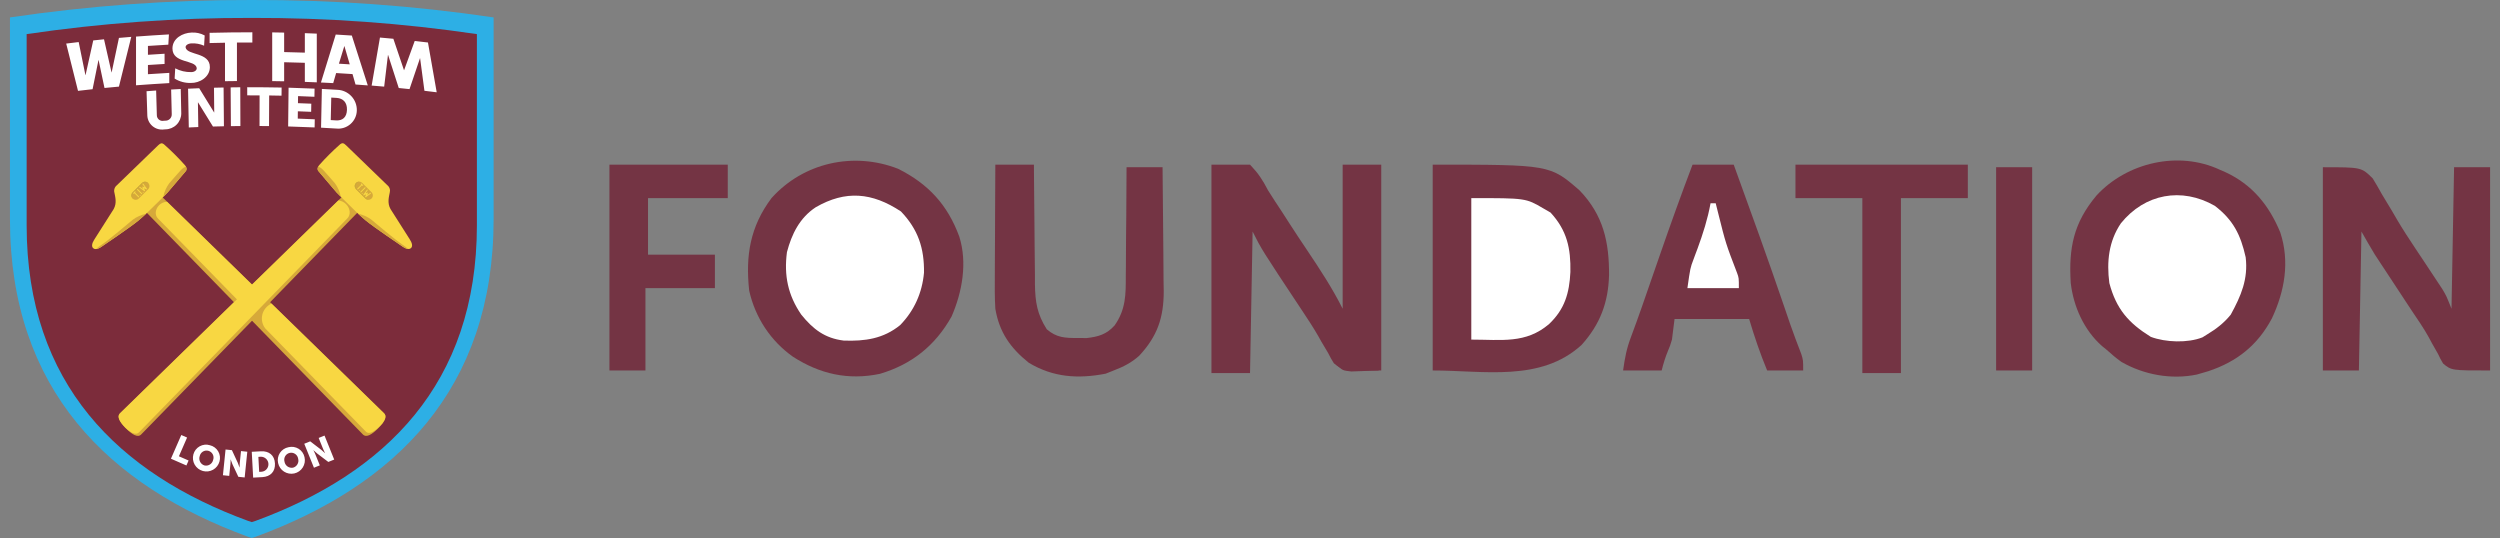 <svg width="158" height="34" viewBox="0 0 158 34" fill="none" xmlns="http://www.w3.org/2000/svg">
<rect x="0" y="0" width="158" height="34" fill="#808080" stroke="none"/>
<path d="M140.301 10.731C140.414 10.78 140.527 10.829 140.644 10.88C142.335 11.661 143.404 12.971 144.112 14.685C144.724 16.538 144.394 18.396 143.583 20.125C142.683 21.818 141.378 22.857 139.567 23.459C139.433 23.497 139.3 23.536 139.163 23.577C139.057 23.608 138.95 23.639 138.841 23.671C137.226 24.006 135.488 23.688 134.066 22.868C133.739 22.634 133.444 22.384 133.147 22.113C133.049 22.034 132.951 21.954 132.85 21.872C131.713 20.873 131.044 19.376 130.871 17.886C130.734 15.661 131.052 14.084 132.497 12.357C134.422 10.265 137.69 9.507 140.301 10.731Z" fill="#743444"/>
<path d="M56.762 10.668C58.68 11.627 59.895 12.958 60.629 14.959C61.146 16.603 60.814 18.457 60.141 20C59.116 21.834 57.63 23.027 55.609 23.627C53.606 24.047 51.81 23.637 50.111 22.543C48.703 21.544 47.728 20.068 47.348 18.366C47.108 16.156 47.41 14.323 48.759 12.52C50.781 10.27 53.95 9.571 56.762 10.668Z" fill="#743444"/>
<path d="M90.547 10.406C97.958 10.406 97.958 10.406 99.837 12.041C101.331 13.601 101.703 15.292 101.692 17.392C101.643 19.122 101.13 20.493 99.957 21.798C97.372 24.159 93.798 23.414 90.547 23.414C90.547 19.122 90.547 14.829 90.547 10.406Z" fill="#743444"/>
<path d="M76.563 10.406C77.368 10.406 78.173 10.406 79.002 10.406C79.543 10.974 79.787 11.356 80.141 12.032C80.427 12.492 80.727 12.942 81.025 13.394C81.18 13.635 81.335 13.876 81.49 14.117C81.857 14.686 82.231 15.251 82.61 15.813C83.412 17.009 84.211 18.223 84.856 19.512C84.856 16.507 84.856 13.502 84.856 10.406C85.661 10.406 86.466 10.406 87.295 10.406C87.295 14.699 87.295 18.991 87.295 23.414C84.856 23.414 84.856 23.414 84.301 22.959C84.113 22.654 84.113 22.654 83.941 22.317C83.799 22.077 83.656 21.837 83.514 21.598C83.442 21.47 83.37 21.342 83.296 21.21C82.978 20.657 82.626 20.129 82.273 19.598C79.727 15.758 79.727 15.758 79.165 14.634C79.111 17.585 79.058 20.536 79.002 23.577C78.197 23.577 77.393 23.577 76.563 23.577C76.563 19.23 76.563 14.884 76.563 10.406Z" fill="#743444"/>
<path d="M146.805 10.569C149.244 10.569 149.244 10.569 149.954 11.274C150.153 11.596 150.343 11.924 150.525 12.256C150.74 12.612 150.955 12.969 151.17 13.325C151.28 13.514 151.39 13.703 151.5 13.892C151.852 14.489 152.229 15.067 152.613 15.643C152.677 15.738 152.74 15.834 152.805 15.932C152.932 16.121 153.058 16.311 153.184 16.5C153.48 16.943 153.773 17.387 154.065 17.832C154.162 17.98 154.26 18.128 154.361 18.28C154.61 18.699 154.61 18.699 154.935 19.512C154.989 16.561 155.042 13.609 155.098 10.569C155.849 10.569 156.6 10.569 157.374 10.569C157.374 14.808 157.374 19.047 157.374 23.414C154.935 23.414 154.935 23.414 154.403 22.975C154.233 22.683 154.233 22.683 154.08 22.362C153.953 22.137 153.825 21.912 153.696 21.686C153.634 21.569 153.571 21.451 153.506 21.33C153.181 20.744 152.801 20.194 152.426 19.639C152.279 19.415 152.131 19.191 151.984 18.967C151.761 18.627 151.537 18.287 151.313 17.947C151.091 17.61 150.869 17.273 150.648 16.936C150.582 16.835 150.515 16.735 150.447 16.632C150.384 16.535 150.321 16.439 150.256 16.34C150.202 16.258 150.147 16.175 150.091 16.09C149.796 15.613 149.523 15.121 149.244 14.634C149.191 17.531 149.137 20.429 149.082 23.414C148.33 23.414 147.579 23.414 146.805 23.414C146.805 19.175 146.805 14.936 146.805 10.569Z" fill="#743444"/>
<path d="M106.969 10.406C107.827 10.406 108.686 10.406 109.571 10.406C110.662 13.41 111.75 16.413 112.782 19.438C112.843 19.615 112.903 19.792 112.965 19.975C113.022 20.142 113.079 20.31 113.138 20.482C113.361 21.12 113.6 21.752 113.844 22.383C113.961 22.764 113.961 22.764 113.961 23.414C113.209 23.414 112.458 23.414 111.684 23.414C111.234 22.327 110.888 21.303 110.546 20.162C108.99 20.162 107.434 20.162 105.831 20.162C105.777 20.591 105.723 21.021 105.668 21.463C105.551 21.852 105.551 21.852 105.424 22.154C105.247 22.583 105.132 22.955 105.018 23.414C104.213 23.414 103.408 23.414 102.579 23.414C102.697 22.588 102.8 22.034 103.083 21.284C103.155 21.086 103.228 20.887 103.304 20.683C103.344 20.575 103.384 20.466 103.425 20.354C103.669 19.685 103.9 19.012 104.133 18.339C104.237 18.04 104.341 17.741 104.445 17.441C104.604 16.983 104.764 16.525 104.922 16.066C105.58 14.169 106.256 12.283 106.969 10.406Z" fill="#743444"/>
<path d="M62.905 10.406C63.71 10.406 64.515 10.406 65.344 10.406C65.346 10.81 65.346 10.81 65.349 11.222C65.355 12.223 65.366 13.224 65.378 14.225C65.383 14.658 65.386 15.091 65.388 15.523C65.392 16.147 65.399 16.77 65.408 17.393C65.408 17.585 65.408 17.778 65.408 17.976C65.428 19.102 65.548 19.856 66.157 20.812C66.775 21.339 67.301 21.366 68.098 21.361C68.387 21.363 68.387 21.363 68.682 21.365C69.417 21.281 69.932 21.133 70.441 20.57C71.15 19.561 71.154 18.633 71.15 17.428C71.153 17.232 71.155 17.035 71.157 16.832C71.164 16.208 71.166 15.584 71.167 14.959C71.171 14.534 71.175 14.109 71.18 13.684C71.19 12.646 71.195 11.607 71.198 10.569C71.949 10.569 72.7 10.569 73.474 10.569C73.489 11.773 73.501 12.977 73.508 14.182C73.511 14.741 73.516 15.3 73.523 15.86C73.531 16.505 73.535 17.149 73.537 17.794C73.543 18.092 73.543 18.092 73.548 18.396C73.548 20.077 73.147 21.248 71.998 22.483C71.508 22.923 70.996 23.181 70.385 23.414C70.217 23.481 70.049 23.548 69.876 23.617C68.134 23.954 66.559 23.853 65.019 22.926C63.856 21.994 63.154 20.994 62.905 19.512C62.862 18.805 62.867 18.101 62.873 17.393C62.874 17.093 62.874 17.093 62.875 16.786C62.877 16.15 62.881 15.514 62.885 14.878C62.887 14.445 62.888 14.012 62.889 13.579C62.893 12.522 62.898 11.464 62.905 10.406Z" fill="#743444"/>
<path d="M56.94 13.364C58.027 14.501 58.417 15.688 58.397 17.234C58.281 18.507 57.784 19.624 56.894 20.543C55.834 21.409 54.66 21.574 53.32 21.524C52.124 21.377 51.383 20.805 50.636 19.879C49.796 18.65 49.542 17.408 49.735 15.935C50.036 14.79 50.539 13.768 51.553 13.099C53.444 12.008 55.116 12.159 56.94 13.364Z" fill="white"/>
<path d="M139.976 13.008C141.144 13.903 141.61 14.843 141.927 16.26C142.091 17.639 141.635 18.696 140.982 19.888C140.547 20.422 140.075 20.783 139.488 21.138C139.392 21.198 139.296 21.258 139.197 21.32C138.271 21.689 136.866 21.641 135.932 21.29C134.52 20.415 133.744 19.525 133.31 17.886C133.135 16.541 133.27 15.254 134.038 14.115C135.55 12.241 137.883 11.81 139.976 13.008Z" fill="white"/>
<path d="M38.516 10.406C40.984 10.406 43.452 10.406 45.995 10.406C45.995 11.104 45.995 11.801 45.995 12.52C44.332 12.52 42.668 12.52 40.955 12.52C40.955 13.7 40.955 14.881 40.955 16.097C42.35 16.097 43.745 16.097 45.182 16.097C45.182 16.795 45.182 17.492 45.182 18.211C43.733 18.211 42.285 18.211 40.792 18.211C40.792 19.928 40.792 21.645 40.792 23.414C40.041 23.414 39.29 23.414 38.516 23.414C38.516 19.122 38.516 14.829 38.516 10.406Z" fill="#743444"/>
<path d="M113.473 10.406C117.068 10.406 120.663 10.406 124.367 10.406C124.367 11.104 124.367 11.801 124.367 12.52C122.972 12.52 121.577 12.52 120.139 12.52C120.139 16.169 120.139 19.817 120.139 23.577C119.334 23.577 118.53 23.577 117.7 23.577C117.7 19.928 117.7 16.279 117.7 12.52C116.305 12.52 114.91 12.52 113.473 12.52C113.473 11.822 113.473 11.125 113.473 10.406Z" fill="#743444"/>
<path d="M92.986 12.52C96.429 12.52 96.429 12.52 97.538 13.17C97.689 13.258 97.84 13.345 97.996 13.435C99.037 14.565 99.278 15.698 99.249 17.192C99.183 18.526 98.892 19.538 97.904 20.477C96.429 21.739 94.894 21.463 92.986 21.463C92.986 18.512 92.986 15.561 92.986 12.52Z" fill="white"/>
<path d="M126.155 10.569C126.907 10.569 127.658 10.569 128.432 10.569C128.432 14.808 128.432 19.047 128.432 23.414C127.681 23.414 126.929 23.414 126.155 23.414C126.155 19.175 126.155 14.936 126.155 10.569Z" fill="#743444"/>
<path d="M108.107 12.845C108.214 12.845 108.322 12.845 108.432 12.845C108.483 13.049 108.535 13.254 108.587 13.464C109.07 15.395 109.07 15.395 109.782 17.25C109.896 17.561 109.896 17.561 109.896 18.211C108.823 18.211 107.749 18.211 106.644 18.211C106.826 16.932 106.826 16.932 107.024 16.408C107.066 16.295 107.108 16.181 107.151 16.064C107.195 15.947 107.239 15.831 107.284 15.711C107.631 14.762 107.926 13.842 108.107 12.845Z" fill="white"/>
<path d="M84.368 22.438C84.529 22.492 84.69 22.546 84.856 22.601C84.909 22.762 84.963 22.923 85.018 23.089C85.716 23.142 86.413 23.196 87.132 23.251C87.132 23.305 87.132 23.359 87.132 23.414C86.763 23.432 86.394 23.444 86.024 23.455C85.819 23.462 85.613 23.47 85.401 23.477C84.856 23.414 84.856 23.414 84.539 23.107C84.368 22.764 84.368 22.764 84.368 22.438Z" fill="#743444"/>
<g clip-path="url(#clip0_112_351)">
<path d="M31.195 1.103V1.101C26.135 0.353 21.027 -0.014 15.912 0C10.797 -0.014 5.689 0.353 0.629 1.101L0.629 1.126L0.629 13.854C0.632 24.634 6.883 30.697 15.664 33.92L15.913 34L15.914 34L16.163 33.92C24.944 30.697 31.194 24.634 31.197 13.854V1.103L31.195 1.103ZM15.913 16.41L15.91 16.407L15.93 16.427L15.913 16.41Z" fill="#2DAFE5"/>
<path d="M30.139 2.158V2.156C25.428 1.46 20.672 1.118 15.911 1.132C11.15 1.118 6.394 1.46 1.684 2.156V2.179L1.684 14.242C1.687 24.277 7.505 29.921 15.68 32.921L15.912 32.996L15.913 32.996L16.145 32.922C24.319 29.921 30.137 24.277 30.14 14.242V2.158L30.139 2.158Z" fill="#7C2C3B"/>
<path d="M22.937 27.459C23.162 27.685 23.523 27.446 23.892 27.076C24.262 26.707 24.5 26.346 24.275 26.121L10.166 12.367C9.941 12.141 9.538 12.179 9.266 12.45C8.995 12.722 8.957 13.125 9.182 13.35L22.937 27.459Z" fill="#D6A93A"/>
<path d="M10.602 12.157L11.757 10.8C11.757 10.8 11.866 10.655 11.696 10.448C11.277 9.978 10.831 9.533 10.358 9.116C10.229 9.019 10.142 9.043 9.999 9.18C9.292 9.858 7.495 11.595 7.386 11.708C7.317 11.762 7.264 11.837 7.237 11.921C7.209 12.006 7.207 12.097 7.232 12.182C7.275 12.424 7.404 12.827 7.182 13.217L5.967 15.129C5.815 15.362 5.77 15.569 5.885 15.681C5.947 15.741 6.101 15.811 6.415 15.593C6.565 15.489 8.217 14.377 8.743 13.944C9.051 13.69 9.287 13.459 9.287 13.459L10.283 12.482C10.283 12.482 10.493 12.276 10.602 12.157" fill="#F8D742"/>
<path d="M6.42 15.47C6.075 15.704 6.076 15.738 6.124 15.732C6.228 15.704 6.326 15.657 6.412 15.593C6.562 15.489 8.214 14.377 8.741 13.944C8.907 13.806 9.069 13.663 9.226 13.514C8.927 13.574 8.644 13.699 8.399 13.88C8.117 14.116 6.914 15.136 6.42 15.47ZM10.6 12.157L11.754 10.8C11.775 10.765 11.787 10.727 11.789 10.687C11.791 10.647 11.784 10.607 11.767 10.57C11.767 10.57 11.672 10.463 11.34 10.851C11.06 11.177 10.928 11.305 10.692 11.587C10.506 11.84 10.379 12.133 10.321 12.443C10.387 12.377 10.52 12.244 10.6 12.157ZM8.92 27.46C8.695 27.685 8.334 27.447 7.965 27.077C7.595 26.707 7.356 26.347 7.582 26.121L21.696 12.362C21.921 12.136 22.324 12.174 22.596 12.445C22.867 12.717 22.905 13.12 22.68 13.345L8.92 27.46Z" fill="#D6A93A"/>
<path d="M8.785 27.324L21.954 13.8C22.179 13.575 22.142 13.172 21.87 12.9C21.74 12.767 21.566 12.685 21.381 12.671L7.584 26.121C7.369 26.336 7.576 26.674 7.916 27.026C8.255 27.346 8.577 27.532 8.785 27.324ZM21.261 12.152L20.107 10.794C20.107 10.794 19.998 10.649 20.167 10.443C20.586 9.972 21.032 9.528 21.505 9.111C21.634 9.014 21.721 9.038 21.864 9.175C22.571 9.852 24.368 11.59 24.477 11.702C24.547 11.757 24.599 11.832 24.626 11.916C24.654 12.001 24.655 12.091 24.631 12.177C24.588 12.419 24.459 12.821 24.681 13.212L25.896 15.124C26.048 15.357 26.093 15.563 25.978 15.675C25.916 15.736 25.762 15.805 25.448 15.587C25.298 15.483 23.647 14.371 23.12 13.938C22.812 13.685 22.576 13.454 22.576 13.454L21.58 12.476C21.58 12.476 21.37 12.27 21.261 12.152Z" fill="#F8D742"/>
<path d="M25.44 15.465C25.785 15.699 25.784 15.733 25.735 15.726C25.631 15.699 25.534 15.652 25.448 15.587C25.298 15.483 23.646 14.371 23.119 13.938C22.953 13.801 22.791 13.658 22.634 13.509C22.933 13.569 23.216 13.694 23.461 13.874C23.743 14.11 24.946 15.13 25.44 15.465ZM21.26 12.152L20.106 10.794C20.085 10.76 20.073 10.721 20.071 10.681C20.068 10.641 20.076 10.601 20.093 10.565C20.093 10.565 20.188 10.458 20.52 10.846C20.8 11.172 20.933 11.299 21.168 11.581C21.354 11.835 21.481 12.127 21.539 12.437C21.473 12.372 21.34 12.239 21.26 12.152ZM23.483 12.545C23.43 12.597 23.359 12.627 23.285 12.627C23.212 12.627 23.141 12.597 23.089 12.545L22.498 11.954C22.445 11.902 22.416 11.831 22.416 11.757C22.416 11.683 22.445 11.612 22.498 11.56C22.55 11.508 22.621 11.479 22.695 11.479C22.768 11.479 22.839 11.508 22.891 11.56L23.483 12.151C23.508 12.177 23.529 12.208 23.543 12.242C23.557 12.275 23.564 12.312 23.564 12.348C23.564 12.385 23.557 12.421 23.543 12.455C23.529 12.489 23.508 12.519 23.483 12.545Z" fill="#D6A93A"/>
<path d="M22.579 11.954C22.542 11.917 22.517 11.871 22.505 11.821C22.493 11.771 22.495 11.718 22.512 11.669C22.528 11.62 22.558 11.577 22.597 11.543C22.637 11.51 22.685 11.489 22.736 11.482C22.678 11.473 22.619 11.483 22.567 11.51C22.516 11.537 22.474 11.58 22.448 11.632C22.421 11.684 22.412 11.744 22.422 11.801C22.431 11.859 22.458 11.912 22.499 11.954L23.091 12.545C23.121 12.576 23.159 12.599 23.2 12.612C23.241 12.626 23.284 12.63 23.327 12.623C23.268 12.615 23.212 12.588 23.17 12.545L22.579 11.954Z" fill="#CDA938"/>
<path d="M22.836 12.17C22.833 12.173 22.83 12.175 22.826 12.177C22.823 12.178 22.819 12.179 22.815 12.179C22.811 12.179 22.807 12.178 22.803 12.177C22.799 12.175 22.796 12.173 22.793 12.17C22.791 12.168 22.788 12.164 22.787 12.161C22.785 12.157 22.785 12.153 22.785 12.149C22.785 12.145 22.785 12.141 22.787 12.137C22.788 12.134 22.791 12.13 22.794 12.128L23.064 11.857C23.067 11.854 23.07 11.852 23.074 11.85C23.078 11.849 23.082 11.848 23.086 11.848C23.09 11.848 23.094 11.849 23.097 11.85C23.101 11.852 23.104 11.854 23.107 11.857C23.11 11.859 23.112 11.863 23.113 11.866C23.115 11.87 23.116 11.874 23.116 11.878C23.116 11.882 23.115 11.886 23.113 11.889C23.112 11.893 23.11 11.896 23.107 11.899L22.836 12.17ZM22.925 12.26C22.923 12.263 22.919 12.265 22.916 12.267C22.912 12.268 22.908 12.269 22.904 12.269C22.901 12.269 22.897 12.268 22.893 12.267C22.89 12.265 22.886 12.263 22.884 12.26C22.879 12.256 22.877 12.251 22.875 12.245C22.874 12.239 22.875 12.233 22.877 12.228C22.879 12.223 22.883 12.218 22.888 12.215C22.893 12.211 22.899 12.21 22.904 12.21C22.91 12.21 22.916 12.211 22.921 12.215C22.926 12.218 22.93 12.223 22.932 12.228C22.934 12.233 22.935 12.239 22.934 12.245C22.933 12.251 22.93 12.256 22.926 12.26M22.739 12.075C22.735 12.079 22.73 12.081 22.724 12.083C22.718 12.084 22.712 12.083 22.707 12.081C22.702 12.079 22.697 12.075 22.694 12.07C22.691 12.065 22.689 12.059 22.689 12.053C22.689 12.048 22.691 12.042 22.694 12.037C22.697 12.032 22.702 12.028 22.707 12.026C22.712 12.024 22.718 12.023 22.724 12.024C22.73 12.026 22.735 12.028 22.739 12.033C22.745 12.038 22.748 12.046 22.748 12.053C22.748 12.061 22.745 12.069 22.739 12.075ZM22.958 11.707L22.865 11.614C22.859 11.609 22.852 11.607 22.844 11.607C22.836 11.607 22.829 11.61 22.824 11.616C22.818 11.621 22.815 11.629 22.815 11.636C22.815 11.644 22.817 11.651 22.822 11.657L22.837 11.672C22.84 11.675 22.841 11.678 22.841 11.682C22.841 11.686 22.84 11.689 22.838 11.692L22.598 11.932C22.593 11.938 22.59 11.945 22.59 11.953C22.59 11.961 22.593 11.968 22.599 11.974C22.604 11.979 22.612 11.982 22.619 11.982C22.627 11.983 22.635 11.98 22.64 11.975L22.881 11.734C22.884 11.732 22.887 11.731 22.891 11.731C22.894 11.731 22.898 11.733 22.9 11.735L22.915 11.75C22.921 11.755 22.928 11.758 22.936 11.758C22.944 11.758 22.952 11.755 22.957 11.75C22.963 11.744 22.966 11.736 22.966 11.729C22.966 11.721 22.963 11.713 22.958 11.707ZM23.454 12.208C23.452 12.204 23.449 12.202 23.445 12.2C23.442 12.197 23.438 12.196 23.434 12.195C23.43 12.195 23.427 12.195 23.423 12.196C23.419 12.197 23.415 12.199 23.412 12.201L23.255 12.315C23.252 12.317 23.248 12.318 23.244 12.318C23.24 12.318 23.236 12.316 23.233 12.313C23.231 12.311 23.229 12.308 23.229 12.304C23.228 12.301 23.229 12.297 23.23 12.294L23.262 12.23C23.265 12.225 23.266 12.219 23.265 12.213C23.265 12.208 23.262 12.202 23.259 12.198L23.259 12.197L23.257 12.196L23.256 12.195L23.256 12.194L23.254 12.193L23.253 12.193C23.249 12.189 23.244 12.187 23.238 12.186C23.232 12.186 23.227 12.187 23.221 12.189L23.157 12.221C23.154 12.223 23.151 12.223 23.147 12.223C23.144 12.222 23.14 12.221 23.138 12.218C23.135 12.215 23.134 12.212 23.133 12.208C23.133 12.204 23.134 12.2 23.136 12.197L23.25 12.039C23.255 12.033 23.257 12.025 23.256 12.017C23.255 12.009 23.25 12.002 23.244 11.997C23.241 11.995 23.237 11.993 23.233 11.992C23.229 11.991 23.225 11.991 23.221 11.992C23.217 11.992 23.214 11.994 23.21 11.996C23.207 11.998 23.204 12.001 23.202 12.004L22.977 12.314C22.973 12.32 22.971 12.327 22.971 12.334C22.972 12.341 22.974 12.348 22.979 12.353L22.98 12.354L22.981 12.354C22.985 12.359 22.991 12.361 22.997 12.362C23.003 12.363 23.009 12.362 23.015 12.359L23.125 12.304C23.128 12.303 23.132 12.302 23.135 12.303C23.139 12.304 23.142 12.305 23.144 12.308C23.146 12.31 23.148 12.314 23.148 12.317C23.149 12.321 23.148 12.324 23.146 12.327L23.092 12.437C23.089 12.442 23.088 12.448 23.089 12.454C23.09 12.46 23.093 12.466 23.097 12.47L23.097 12.471L23.099 12.472C23.104 12.477 23.11 12.48 23.117 12.48C23.124 12.481 23.131 12.479 23.137 12.475L23.447 12.249C23.451 12.247 23.453 12.244 23.455 12.241C23.457 12.238 23.459 12.234 23.459 12.23C23.46 12.226 23.46 12.222 23.459 12.218C23.458 12.214 23.456 12.211 23.454 12.208" fill="#D6A93A"/>
<path d="M10.56 12.754C10.466 12.754 10.374 12.774 10.287 12.81C10.201 12.847 10.123 12.901 10.058 12.968C9.806 13.221 9.771 13.595 9.981 13.805L15.619 19.582L16.578 18.623L10.56 12.754ZM24.272 26.121L17.159 19.189C17.017 19.253 16.891 19.348 16.791 19.467C16.691 19.586 16.619 19.726 16.581 19.877C16.543 20.028 16.54 20.186 16.572 20.338C16.603 20.49 16.669 20.634 16.764 20.757L23.126 27.28C23.335 27.489 23.67 27.267 24.014 26.924C24.072 26.866 24.127 26.808 24.176 26.751C24.359 26.503 24.43 26.279 24.272 26.121M22.823 12.157C22.817 12.163 22.809 12.166 22.802 12.166C22.794 12.166 22.786 12.163 22.78 12.157C22.775 12.152 22.771 12.144 22.771 12.136C22.771 12.128 22.775 12.12 22.78 12.115L23.051 11.844C23.057 11.838 23.065 11.835 23.073 11.835C23.081 11.835 23.088 11.838 23.094 11.844C23.1 11.849 23.103 11.857 23.103 11.865C23.103 11.873 23.1 11.88 23.094 11.886L22.823 12.157ZM22.912 12.247C22.91 12.25 22.906 12.252 22.903 12.254C22.899 12.255 22.895 12.256 22.891 12.256C22.887 12.256 22.884 12.255 22.88 12.254C22.877 12.252 22.873 12.25 22.87 12.247C22.866 12.243 22.863 12.238 22.862 12.232C22.861 12.226 22.862 12.22 22.864 12.215C22.866 12.21 22.87 12.205 22.875 12.202C22.88 12.198 22.886 12.197 22.891 12.197C22.897 12.197 22.903 12.198 22.908 12.202C22.913 12.205 22.917 12.21 22.919 12.215C22.921 12.22 22.922 12.226 22.921 12.232C22.919 12.238 22.916 12.243 22.912 12.247ZM22.726 12.061C22.722 12.066 22.717 12.068 22.711 12.069C22.705 12.07 22.699 12.07 22.694 12.068C22.689 12.065 22.684 12.062 22.681 12.057C22.677 12.052 22.676 12.046 22.676 12.04C22.676 12.034 22.677 12.029 22.681 12.024C22.684 12.019 22.689 12.015 22.694 12.013C22.699 12.011 22.705 12.01 22.711 12.011C22.717 12.012 22.722 12.015 22.726 12.019C22.732 12.025 22.735 12.032 22.735 12.04C22.735 12.048 22.732 12.056 22.726 12.061ZM22.945 11.694L22.852 11.601C22.846 11.596 22.839 11.593 22.831 11.593C22.823 11.593 22.815 11.596 22.809 11.601C22.806 11.604 22.804 11.608 22.803 11.611C22.801 11.615 22.8 11.619 22.8 11.623C22.8 11.627 22.801 11.631 22.803 11.634C22.804 11.638 22.806 11.641 22.809 11.644L22.824 11.659C22.827 11.662 22.828 11.665 22.828 11.669C22.828 11.672 22.827 11.676 22.825 11.679L22.584 11.919C22.579 11.925 22.576 11.932 22.576 11.94C22.576 11.948 22.579 11.956 22.585 11.961C22.591 11.967 22.598 11.97 22.606 11.97C22.614 11.97 22.622 11.967 22.627 11.962L22.868 11.721C22.871 11.719 22.874 11.718 22.878 11.718C22.881 11.718 22.884 11.72 22.887 11.722L22.902 11.737C22.908 11.743 22.915 11.746 22.923 11.746C22.931 11.746 22.939 11.743 22.945 11.737C22.95 11.731 22.954 11.724 22.954 11.716C22.954 11.708 22.95 11.7 22.945 11.694ZM23.441 12.194C23.439 12.191 23.436 12.189 23.432 12.187C23.429 12.184 23.425 12.183 23.421 12.182C23.417 12.182 23.413 12.182 23.41 12.183C23.406 12.184 23.402 12.185 23.399 12.188L23.242 12.302C23.239 12.304 23.235 12.305 23.231 12.305C23.228 12.305 23.224 12.304 23.221 12.301C23.218 12.299 23.216 12.296 23.216 12.292C23.215 12.288 23.215 12.285 23.217 12.281L23.249 12.217C23.252 12.212 23.253 12.206 23.252 12.2C23.252 12.195 23.249 12.189 23.246 12.185L23.245 12.184L23.244 12.183L23.243 12.182L23.242 12.181L23.241 12.18L23.24 12.179C23.236 12.176 23.23 12.174 23.225 12.173C23.219 12.173 23.213 12.174 23.208 12.176L23.144 12.208C23.141 12.21 23.137 12.21 23.134 12.21C23.131 12.209 23.127 12.208 23.125 12.205C23.122 12.202 23.121 12.199 23.12 12.195C23.12 12.191 23.121 12.187 23.123 12.184L23.237 12.026C23.242 12.02 23.244 12.012 23.243 12.004C23.242 11.996 23.237 11.989 23.231 11.984C23.228 11.982 23.224 11.98 23.22 11.979C23.216 11.978 23.212 11.978 23.208 11.979C23.204 11.979 23.201 11.981 23.197 11.983C23.194 11.985 23.191 11.988 23.189 11.991L22.964 12.301C22.96 12.307 22.958 12.314 22.958 12.321C22.959 12.328 22.962 12.335 22.966 12.34L22.968 12.341L22.968 12.341C22.973 12.345 22.978 12.348 22.984 12.349C22.99 12.35 22.997 12.349 23.002 12.346L23.112 12.291C23.116 12.29 23.119 12.289 23.122 12.29C23.126 12.291 23.129 12.293 23.131 12.295C23.134 12.298 23.135 12.301 23.136 12.304C23.136 12.308 23.135 12.311 23.134 12.314L23.079 12.424C23.076 12.429 23.076 12.435 23.076 12.441C23.077 12.447 23.08 12.453 23.084 12.457L23.084 12.458L23.086 12.459C23.091 12.464 23.097 12.467 23.104 12.467C23.111 12.468 23.118 12.466 23.124 12.462L23.435 12.237C23.441 12.232 23.445 12.225 23.447 12.217C23.448 12.209 23.446 12.201 23.441 12.194" fill="#F8D742"/>
<path d="M9.364 11.565C9.416 11.617 9.446 11.688 9.446 11.762C9.446 11.836 9.416 11.907 9.364 11.959L8.773 12.55C8.72 12.601 8.65 12.629 8.577 12.628C8.504 12.628 8.434 12.598 8.382 12.547C8.331 12.495 8.301 12.425 8.301 12.352C8.3 12.279 8.328 12.209 8.379 12.156L8.97 11.565C8.996 11.539 9.027 11.519 9.061 11.505C9.094 11.491 9.131 11.484 9.167 11.484C9.204 11.484 9.24 11.491 9.274 11.505C9.308 11.519 9.338 11.539 9.364 11.565" fill="#D6A93A"/>
<path d="M8.432 12.206L9.023 11.615C9.071 11.567 9.135 11.538 9.202 11.534C9.27 11.53 9.337 11.55 9.39 11.592C9.383 11.582 9.375 11.573 9.367 11.565C9.315 11.513 9.244 11.484 9.17 11.484C9.097 11.484 9.026 11.513 8.973 11.565L8.382 12.156C8.356 12.182 8.336 12.213 8.322 12.247C8.308 12.28 8.301 12.317 8.301 12.353C8.301 12.39 8.308 12.426 8.322 12.46C8.336 12.493 8.357 12.524 8.382 12.55C8.391 12.558 8.4 12.566 8.409 12.573C8.367 12.52 8.347 12.453 8.351 12.385C8.355 12.318 8.384 12.254 8.432 12.206" fill="#CDA938"/>
<path d="M8.978 12.253C8.981 12.256 8.983 12.259 8.985 12.263C8.986 12.267 8.987 12.271 8.987 12.275C8.987 12.279 8.986 12.283 8.985 12.286C8.983 12.29 8.981 12.293 8.978 12.296C8.975 12.299 8.972 12.301 8.968 12.302C8.965 12.304 8.961 12.305 8.957 12.305C8.953 12.305 8.949 12.304 8.945 12.302C8.942 12.301 8.938 12.299 8.935 12.296L8.665 12.025C8.659 12.019 8.656 12.012 8.656 12.004C8.657 11.996 8.66 11.989 8.665 11.983C8.671 11.977 8.678 11.974 8.686 11.974C8.694 11.974 8.701 11.977 8.707 11.982L8.978 12.253ZM9.068 12.164C9.072 12.168 9.075 12.173 9.076 12.179C9.078 12.185 9.077 12.191 9.075 12.196C9.072 12.201 9.069 12.206 9.064 12.209C9.059 12.213 9.053 12.214 9.047 12.214C9.041 12.214 9.036 12.213 9.031 12.209C9.026 12.206 9.022 12.201 9.02 12.196C9.018 12.191 9.017 12.185 9.018 12.179C9.019 12.173 9.022 12.168 9.026 12.164C9.032 12.158 9.039 12.155 9.047 12.155C9.055 12.155 9.063 12.158 9.068 12.164ZM8.882 12.35C8.888 12.355 8.891 12.363 8.891 12.371C8.891 12.379 8.888 12.386 8.882 12.392C8.877 12.398 8.869 12.401 8.861 12.401C8.853 12.401 8.846 12.398 8.84 12.392C8.835 12.386 8.832 12.379 8.832 12.371C8.832 12.363 8.835 12.355 8.84 12.35C8.843 12.347 8.846 12.345 8.85 12.344C8.854 12.342 8.857 12.341 8.861 12.341C8.865 12.341 8.869 12.342 8.873 12.344C8.876 12.345 8.88 12.347 8.882 12.35M8.515 12.131L8.422 12.224C8.417 12.23 8.414 12.238 8.414 12.245C8.414 12.253 8.417 12.261 8.423 12.266C8.428 12.272 8.436 12.275 8.444 12.275C8.452 12.275 8.459 12.272 8.465 12.267L8.48 12.252C8.483 12.249 8.486 12.248 8.49 12.248C8.494 12.248 8.497 12.249 8.5 12.252L8.74 12.492C8.746 12.497 8.753 12.5 8.761 12.5C8.769 12.5 8.777 12.497 8.783 12.492C8.788 12.486 8.791 12.478 8.791 12.47C8.791 12.462 8.788 12.454 8.783 12.449L8.542 12.208C8.54 12.205 8.539 12.202 8.539 12.198C8.539 12.195 8.541 12.192 8.543 12.189L8.558 12.174C8.564 12.168 8.567 12.161 8.567 12.153C8.567 12.145 8.564 12.137 8.558 12.132C8.552 12.126 8.545 12.123 8.537 12.123C8.529 12.123 8.521 12.126 8.515 12.131ZM9.016 11.635C9.012 11.637 9.01 11.64 9.008 11.644C9.005 11.647 9.004 11.651 9.003 11.655C9.003 11.659 9.003 11.663 9.004 11.666C9.005 11.67 9.006 11.674 9.009 11.677L9.123 11.834C9.125 11.838 9.126 11.841 9.126 11.845C9.126 11.849 9.124 11.853 9.121 11.856C9.119 11.858 9.116 11.86 9.112 11.861C9.109 11.861 9.105 11.861 9.102 11.859L9.038 11.827C9.033 11.825 9.027 11.824 9.021 11.824C9.016 11.825 9.01 11.827 9.006 11.83L9.005 11.831L9.004 11.832L9.003 11.833L9.002 11.834L9.001 11.835L9 11.836C8.997 11.84 8.995 11.846 8.994 11.851C8.994 11.857 8.995 11.863 8.997 11.868L9.029 11.932C9.031 11.935 9.031 11.939 9.031 11.943C9.03 11.947 9.028 11.95 9.025 11.952C9.022 11.955 9.019 11.956 9.015 11.956C9.011 11.956 9.008 11.955 9.005 11.953L8.847 11.839C8.844 11.836 8.84 11.835 8.836 11.834C8.833 11.833 8.829 11.832 8.825 11.833C8.821 11.834 8.817 11.835 8.813 11.837C8.81 11.839 8.807 11.842 8.805 11.845C8.802 11.848 8.801 11.852 8.8 11.856C8.799 11.86 8.799 11.864 8.799 11.868C8.8 11.872 8.801 11.876 8.804 11.879C8.806 11.882 8.809 11.885 8.812 11.887L9.122 12.113C9.128 12.117 9.135 12.119 9.142 12.118C9.149 12.118 9.156 12.115 9.161 12.11L9.162 12.109L9.163 12.108C9.167 12.104 9.169 12.098 9.17 12.092C9.171 12.086 9.17 12.08 9.167 12.074L9.112 11.964C9.111 11.961 9.11 11.957 9.111 11.954C9.112 11.951 9.114 11.948 9.116 11.945C9.119 11.943 9.122 11.941 9.125 11.941C9.129 11.941 9.132 11.941 9.135 11.943L9.245 11.997C9.25 12 9.256 12.001 9.262 12C9.268 11.999 9.274 11.996 9.278 11.992L9.279 11.992L9.28 11.991C9.285 11.986 9.288 11.979 9.288 11.972C9.289 11.965 9.287 11.958 9.283 11.952L9.057 11.642C9.053 11.635 9.046 11.631 9.038 11.63C9.03 11.629 9.022 11.63 9.016 11.635Z" fill="#D6A93A"/>
<path d="M8.979 12.224C8.982 12.227 8.984 12.23 8.986 12.234C8.987 12.237 8.988 12.241 8.988 12.245C8.988 12.249 8.988 12.253 8.986 12.257C8.984 12.261 8.982 12.264 8.979 12.267C8.976 12.27 8.973 12.272 8.969 12.274C8.966 12.275 8.962 12.276 8.957 12.276C8.953 12.276 8.949 12.275 8.946 12.273C8.942 12.272 8.939 12.269 8.936 12.266L8.665 11.995C8.659 11.99 8.656 11.982 8.656 11.974C8.656 11.966 8.659 11.958 8.665 11.953C8.671 11.947 8.678 11.944 8.686 11.944C8.694 11.944 8.702 11.947 8.708 11.953L8.979 12.224ZM9.069 12.134C9.073 12.138 9.076 12.144 9.077 12.149C9.078 12.155 9.077 12.161 9.075 12.166C9.073 12.172 9.069 12.177 9.064 12.18C9.059 12.183 9.054 12.185 9.048 12.185C9.042 12.185 9.036 12.183 9.031 12.18C9.026 12.176 9.023 12.172 9.02 12.166C9.018 12.161 9.018 12.155 9.019 12.149C9.02 12.143 9.023 12.138 9.027 12.134C9.032 12.129 9.04 12.126 9.048 12.126C9.056 12.126 9.063 12.129 9.069 12.134ZM8.883 12.32C8.887 12.325 8.89 12.33 8.891 12.335C8.892 12.341 8.891 12.347 8.889 12.353C8.887 12.358 8.883 12.363 8.878 12.366C8.873 12.369 8.868 12.371 8.862 12.371C8.856 12.371 8.85 12.369 8.845 12.366C8.84 12.363 8.837 12.358 8.834 12.353C8.832 12.347 8.832 12.341 8.833 12.335C8.834 12.33 8.837 12.325 8.841 12.32C8.844 12.318 8.847 12.315 8.85 12.314C8.854 12.312 8.858 12.312 8.862 12.312C8.866 12.312 8.87 12.312 8.873 12.314C8.877 12.315 8.88 12.318 8.883 12.32M8.516 12.102L8.423 12.195C8.417 12.2 8.414 12.208 8.414 12.216C8.414 12.224 8.417 12.232 8.423 12.237C8.429 12.243 8.436 12.246 8.444 12.246C8.452 12.246 8.46 12.243 8.466 12.237L8.48 12.223C8.483 12.22 8.487 12.218 8.49 12.218C8.494 12.218 8.498 12.22 8.501 12.222L8.74 12.462C8.746 12.468 8.754 12.471 8.762 12.471C8.77 12.471 8.777 12.468 8.783 12.462C8.789 12.456 8.792 12.449 8.792 12.441C8.792 12.433 8.789 12.425 8.783 12.419L8.542 12.178C8.54 12.176 8.539 12.172 8.539 12.169C8.54 12.165 8.541 12.162 8.543 12.159L8.558 12.145C8.564 12.139 8.567 12.131 8.567 12.123C8.567 12.115 8.564 12.107 8.558 12.102C8.556 12.099 8.552 12.097 8.549 12.095C8.545 12.094 8.541 12.093 8.537 12.093C8.533 12.093 8.529 12.094 8.526 12.095C8.522 12.097 8.519 12.099 8.516 12.102ZM9.016 11.605C9.013 11.608 9.01 11.611 9.008 11.614C9.006 11.617 9.005 11.621 9.004 11.625C9.003 11.629 9.004 11.633 9.004 11.637C9.005 11.641 9.007 11.644 9.009 11.648L9.123 11.805C9.126 11.808 9.127 11.812 9.127 11.816C9.126 11.82 9.125 11.824 9.122 11.826C9.119 11.829 9.116 11.831 9.113 11.831C9.109 11.832 9.106 11.831 9.103 11.829L9.038 11.797C9.033 11.795 9.028 11.794 9.022 11.794C9.016 11.795 9.011 11.797 9.006 11.801L9.006 11.801L9.004 11.802L9.003 11.803L9.003 11.804L9.001 11.806L9.001 11.806C8.997 11.811 8.995 11.816 8.995 11.822C8.994 11.827 8.995 11.833 8.998 11.838L9.03 11.902C9.031 11.906 9.032 11.909 9.031 11.912C9.031 11.916 9.029 11.919 9.027 11.922C9.024 11.924 9.02 11.926 9.016 11.926C9.012 11.927 9.008 11.926 9.005 11.923L8.848 11.809C8.845 11.807 8.841 11.805 8.837 11.804C8.833 11.803 8.829 11.803 8.825 11.803C8.821 11.804 8.817 11.805 8.814 11.807C8.81 11.809 8.808 11.812 8.805 11.815C8.803 11.819 8.801 11.822 8.8 11.826C8.799 11.83 8.799 11.834 8.8 11.838C8.801 11.842 8.802 11.846 8.804 11.849C8.806 11.853 8.809 11.856 8.812 11.858L9.123 12.083C9.128 12.087 9.135 12.089 9.143 12.089C9.15 12.088 9.156 12.085 9.161 12.08L9.162 12.079L9.163 12.078C9.167 12.074 9.17 12.068 9.171 12.062C9.171 12.056 9.17 12.05 9.168 12.045L9.113 11.934C9.111 11.931 9.111 11.928 9.112 11.924C9.112 11.921 9.114 11.918 9.117 11.915C9.119 11.913 9.122 11.912 9.126 11.911C9.129 11.911 9.133 11.912 9.136 11.913L9.245 11.967C9.25 11.97 9.257 11.971 9.263 11.97C9.269 11.97 9.274 11.967 9.279 11.963L9.279 11.962L9.28 11.961C9.285 11.956 9.288 11.949 9.289 11.942C9.289 11.935 9.287 11.928 9.283 11.923L9.058 11.612C9.056 11.609 9.053 11.606 9.049 11.604C9.046 11.602 9.042 11.601 9.038 11.6C9.034 11.6 9.03 11.6 9.027 11.601C9.023 11.601 9.019 11.603 9.016 11.605Z" fill="#F8D742"/>
<path d="M10.366 8.181C10.239 8.199 10.11 8.19 9.986 8.155C9.862 8.121 9.747 8.06 9.648 7.979C9.549 7.897 9.467 7.796 9.409 7.681C9.351 7.567 9.318 7.441 9.311 7.313L9.262 5.765C9.504 5.746 9.625 5.737 9.868 5.72L9.912 7.268C9.91 7.323 9.921 7.377 9.943 7.428C9.965 7.478 9.999 7.522 10.041 7.557C10.083 7.592 10.133 7.617 10.186 7.631C10.239 7.644 10.295 7.644 10.348 7.633C10.384 7.63 10.402 7.629 10.438 7.627C10.493 7.63 10.55 7.622 10.602 7.601C10.654 7.581 10.701 7.551 10.741 7.511C10.78 7.471 10.81 7.423 10.83 7.371C10.85 7.318 10.858 7.262 10.854 7.207L10.816 5.658C11.059 5.644 11.18 5.637 11.423 5.625L11.456 7.173C11.453 7.438 11.347 7.691 11.16 7.878C10.973 8.065 10.72 8.172 10.455 8.175C10.42 8.177 10.402 8.178 10.366 8.181ZM11.886 5.606C12.167 5.593 12.308 5.587 12.59 5.576C12.906 6.085 13.22 6.595 13.532 7.107L13.539 7.107L13.524 5.544C13.767 5.538 13.888 5.535 14.131 5.53L14.152 7.98C13.875 7.985 13.736 7.989 13.459 7.997C13.147 7.487 12.833 6.978 12.516 6.47L12.509 6.47C12.517 6.99 12.524 7.509 12.532 8.029C12.292 8.039 12.172 8.044 11.932 8.056L11.886 5.606ZM14.577 5.523C14.82 5.519 14.942 5.517 15.185 5.515L15.193 7.965C14.953 7.967 14.833 7.969 14.593 7.973L14.577 5.523ZM16.406 6.028C16.094 6.026 15.938 6.026 15.625 6.027L15.624 5.513C16.349 5.513 17.073 5.519 17.798 5.533L17.793 6.047C17.481 6.04 17.325 6.037 17.012 6.033C17.009 6.678 17.006 7.324 17.002 7.969C16.762 7.966 16.642 7.965 16.402 7.964C16.403 7.318 16.405 6.673 16.406 6.028ZM18.238 5.542C18.786 5.558 19.334 5.579 19.881 5.602L19.872 6.116C19.458 6.097 19.251 6.088 18.837 6.074L18.831 6.52C19.168 6.531 19.337 6.538 19.674 6.553L19.665 7.067C19.328 7.052 19.16 7.045 18.824 7.034L18.818 7.496C19.248 7.511 19.463 7.52 19.893 7.54L19.884 8.054C19.326 8.029 18.768 8.009 18.211 7.992C18.22 7.175 18.229 6.359 18.238 5.542ZM20.342 5.62C20.731 5.64 20.925 5.651 21.312 5.675C21.65 5.685 21.97 5.828 22.202 6.074C22.435 6.319 22.56 6.646 22.551 6.984C22.547 7.147 22.51 7.307 22.441 7.454C22.372 7.601 22.273 7.733 22.151 7.84C22.029 7.947 21.886 8.028 21.73 8.077C21.575 8.126 21.412 8.142 21.25 8.124C20.867 8.1 20.675 8.089 20.291 8.069L20.342 5.62ZM21.239 7.609C21.654 7.635 21.915 7.407 21.928 6.938C21.942 6.472 21.683 6.213 21.275 6.187C21.162 6.18 21.049 6.174 20.936 6.167L20.903 7.589C21.037 7.596 21.105 7.601 21.239 7.609ZM4.184 2.754C4.499 2.714 4.657 2.695 4.973 2.658C5.115 3.353 5.256 4.049 5.398 4.745L5.407 4.744C5.569 4.014 5.731 3.284 5.893 2.555C6.165 2.525 6.301 2.511 6.574 2.484C6.732 3.181 6.89 3.878 7.048 4.574L7.057 4.573C7.21 3.847 7.363 3.121 7.517 2.396C7.828 2.368 7.984 2.355 8.296 2.33C8.036 3.378 7.776 4.426 7.517 5.474C7.151 5.507 6.969 5.524 6.604 5.56C6.48 4.971 6.356 4.383 6.231 3.794L6.223 3.795C6.099 4.409 5.975 5.023 5.851 5.638C5.482 5.677 5.298 5.698 4.93 5.742C4.681 4.746 4.433 3.75 4.184 2.754ZM24.013 2.373C24.352 2.403 24.521 2.418 24.86 2.45C25.084 3.111 25.308 3.772 25.531 4.433L25.54 4.434C25.763 3.819 25.986 3.204 26.21 2.589C26.545 2.626 26.712 2.646 27.047 2.686C27.232 3.735 27.416 4.784 27.6 5.833C27.29 5.794 27.134 5.775 26.824 5.738L26.551 3.683L26.542 3.682C26.322 4.332 26.102 4.982 25.882 5.632C25.61 5.603 25.474 5.589 25.201 5.562C24.977 4.866 24.752 4.17 24.527 3.474C24.524 3.474 24.522 3.474 24.519 3.474C24.439 4.141 24.359 4.808 24.28 5.475C23.963 5.447 23.805 5.434 23.488 5.408C23.663 4.397 23.838 3.385 24.013 2.373ZM8.597 2.312C9.289 2.26 9.982 2.214 10.676 2.175C10.661 2.434 10.653 2.564 10.638 2.823C10.209 2.847 9.779 2.874 9.35 2.903V3.463C9.77 3.433 9.981 3.42 10.401 3.396V4.042C9.981 4.066 9.77 4.079 9.35 4.108V4.69C9.799 4.658 10.249 4.631 10.699 4.606L10.699 5.252C9.997 5.292 9.297 5.338 8.597 5.391V2.312ZM14.22 2.7C13.831 2.706 13.636 2.71 13.247 2.721V2.075C14.147 2.053 15.048 2.041 15.949 2.041V2.687C15.559 2.686 15.365 2.687 14.975 2.69V5.123C14.673 5.125 14.522 5.127 14.22 5.132V2.7ZM17.203 2.047C17.505 2.051 17.656 2.053 17.958 2.06V3.291C18.394 3.301 18.83 3.313 19.266 3.327V2.096C19.568 2.106 19.719 2.112 20.021 2.125V5.204C19.719 5.191 19.568 5.185 19.266 5.175V3.969C18.83 3.955 18.394 3.943 17.958 3.933V5.138C17.656 5.132 17.505 5.13 17.203 5.126V2.047ZM22.279 4.682C21.865 4.654 21.658 4.641 21.244 4.617L21.059 5.253C20.748 5.236 20.593 5.228 20.283 5.214C20.594 4.204 20.906 3.193 21.218 2.183C21.625 2.206 21.828 2.218 22.235 2.246C22.572 3.297 22.908 4.347 23.244 5.398C22.934 5.374 22.779 5.362 22.469 5.341L22.279 4.682ZM21.759 2.917L21.42 4.025C21.694 4.041 21.83 4.049 22.103 4.067L21.768 2.917L21.759 2.917ZM12.103 2.058C11.541 2.078 10.904 2.424 10.899 3.056C10.893 4.021 12.342 3.762 12.431 4.289C12.456 4.435 12.292 4.558 12.084 4.557C11.732 4.564 11.385 4.482 11.074 4.319C11.059 4.585 11.046 4.725 11.036 4.966C11.344 5.158 11.702 5.254 12.065 5.242C12.607 5.256 13.258 4.88 13.264 4.246C13.272 3.289 11.836 3.506 11.732 3.008C11.705 2.88 11.861 2.755 12.093 2.741C12.37 2.726 12.646 2.777 12.899 2.889C12.914 2.583 12.919 2.539 12.936 2.241C12.681 2.103 12.392 2.039 12.103 2.058ZM11.457 27.493L11.824 27.653L11.307 28.837L11.919 29.104L11.781 29.418L10.803 28.991L11.457 27.493ZM13.268 28.139C13.377 28.165 13.479 28.212 13.569 28.279C13.658 28.345 13.733 28.429 13.79 28.526C13.846 28.622 13.883 28.729 13.897 28.84C13.911 28.95 13.902 29.063 13.871 29.17C13.811 29.388 13.666 29.574 13.469 29.686C13.272 29.797 13.039 29.827 12.821 29.767C12.602 29.707 12.417 29.562 12.304 29.366C12.192 29.169 12.163 28.936 12.222 28.717C12.251 28.609 12.301 28.508 12.369 28.42C12.438 28.332 12.524 28.259 12.621 28.205C12.719 28.151 12.827 28.117 12.938 28.105C13.049 28.094 13.161 28.105 13.268 28.139M12.917 29.415C12.977 29.429 13.039 29.431 13.099 29.421C13.16 29.41 13.218 29.388 13.269 29.355C13.321 29.322 13.366 29.279 13.4 29.228C13.435 29.177 13.46 29.12 13.472 29.06C13.492 29.003 13.499 28.943 13.495 28.883C13.49 28.823 13.473 28.764 13.445 28.711C13.416 28.657 13.378 28.61 13.331 28.573C13.283 28.535 13.229 28.507 13.171 28.491C13.113 28.475 13.052 28.471 12.992 28.48C12.933 28.488 12.875 28.509 12.824 28.54C12.772 28.572 12.728 28.613 12.693 28.663C12.658 28.712 12.634 28.768 12.621 28.827C12.601 28.885 12.593 28.946 12.597 29.007C12.602 29.069 12.618 29.128 12.646 29.183C12.673 29.238 12.711 29.287 12.758 29.327C12.805 29.367 12.859 29.397 12.917 29.415ZM14.255 28.409L14.657 28.45L15.03 29.255C15.072 29.351 15.108 29.448 15.139 29.547L15.143 29.547C15.143 29.547 15.143 29.37 15.153 29.268L15.231 28.508L15.629 28.549L15.463 30.175L15.063 30.134L14.687 29.331C14.646 29.236 14.61 29.138 14.579 29.039L14.574 29.039C14.574 29.039 14.575 29.216 14.564 29.318L14.487 30.076L14.089 30.035L14.255 28.409ZM15.911 28.553L16.491 28.522C17.005 28.494 17.35 28.775 17.377 29.289C17.405 29.803 17.093 30.127 16.579 30.154L15.999 30.186L15.911 28.553ZM16.544 29.813C16.665 29.799 16.775 29.74 16.853 29.647C16.932 29.555 16.971 29.436 16.965 29.315C16.958 29.194 16.906 29.08 16.818 28.997C16.731 28.913 16.614 28.866 16.493 28.865L16.329 28.874L16.38 29.822L16.544 29.813ZM18.232 28.264C18.34 28.237 18.453 28.231 18.563 28.248C18.673 28.265 18.779 28.305 18.874 28.363C18.969 28.422 19.051 28.5 19.115 28.592C19.179 28.683 19.223 28.787 19.246 28.896C19.271 29.006 19.275 29.12 19.256 29.231C19.236 29.343 19.195 29.449 19.135 29.544C19.075 29.64 18.996 29.722 18.904 29.787C18.811 29.852 18.707 29.898 18.596 29.922C18.486 29.946 18.372 29.948 18.261 29.928C18.15 29.908 18.044 29.866 17.949 29.805C17.854 29.744 17.772 29.665 17.708 29.572C17.644 29.479 17.599 29.374 17.576 29.263C17.551 29.155 17.548 29.042 17.568 28.932C17.587 28.822 17.629 28.717 17.69 28.624C17.752 28.53 17.831 28.451 17.924 28.389C18.017 28.327 18.122 28.285 18.232 28.264ZM18.516 29.558C18.576 29.542 18.631 29.515 18.68 29.477C18.729 29.44 18.769 29.393 18.799 29.34C18.83 29.286 18.849 29.227 18.857 29.167C18.864 29.106 18.859 29.044 18.842 28.985C18.833 28.925 18.811 28.868 18.779 28.817C18.747 28.767 18.704 28.723 18.654 28.689C18.605 28.655 18.549 28.631 18.489 28.62C18.43 28.608 18.369 28.609 18.31 28.622C18.252 28.635 18.196 28.66 18.147 28.695C18.098 28.73 18.057 28.775 18.026 28.827C17.995 28.879 17.975 28.936 17.967 28.996C17.959 29.056 17.964 29.116 17.98 29.174C17.989 29.235 18.011 29.293 18.043 29.346C18.075 29.398 18.118 29.443 18.168 29.479C18.218 29.514 18.274 29.54 18.334 29.553C18.394 29.567 18.456 29.568 18.516 29.558ZM19.229 28.045L19.605 27.893L20.31 28.432C20.391 28.497 20.468 28.566 20.542 28.64L20.546 28.638C20.546 28.638 20.463 28.481 20.425 28.386L20.139 27.678L20.51 27.528L21.122 29.044L20.749 29.195L20.042 28.659C19.961 28.594 19.884 28.525 19.81 28.452L19.806 28.453C19.806 28.453 19.889 28.61 19.927 28.705L20.212 29.411L19.841 29.561L19.229 28.045Z" fill="white"/>
</g>
<defs>
<clipPath id="clip0_112_351">
<rect width="30.568" height="34" fill="white" transform="translate(0.629)"/>
</clipPath>
</defs>
</svg>
